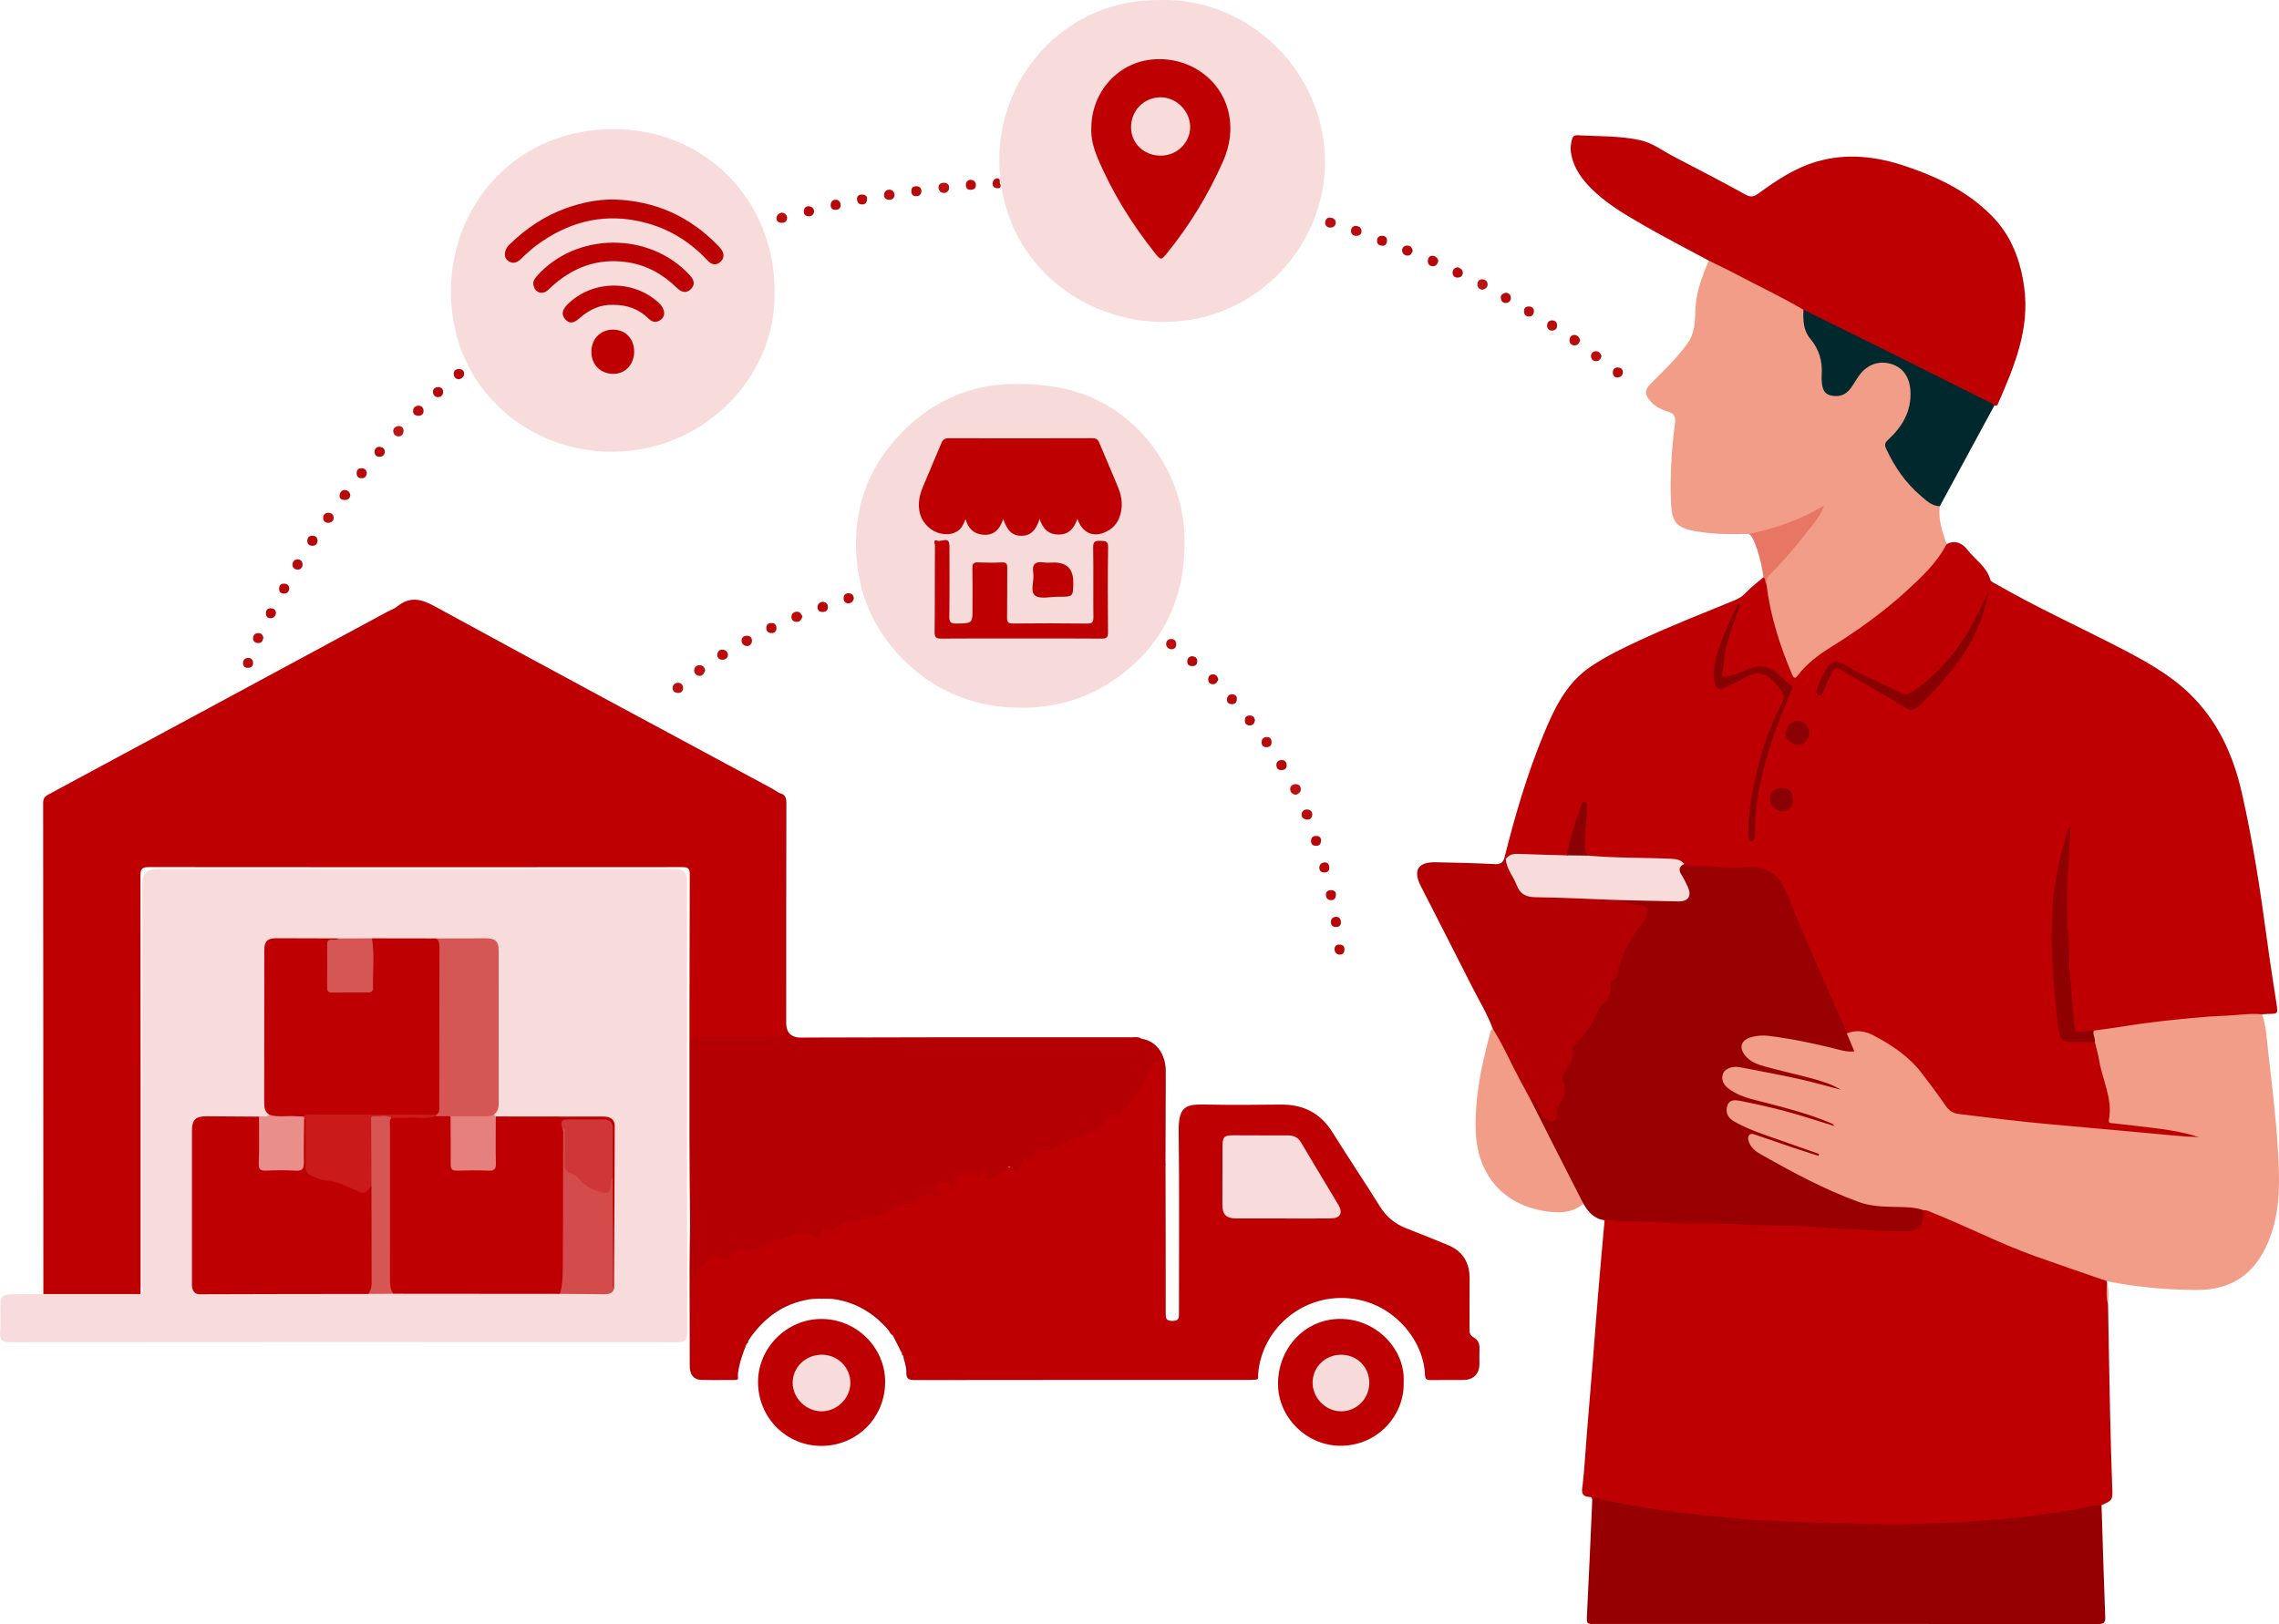 <?xml version="1.0" encoding="UTF-8"?>
<svg id="Layer_2" data-name="Layer 2" xmlns="http://www.w3.org/2000/svg" viewBox="0 0 1380.4 983.97">
  <defs>
    <style>
      .cls-1 {
        fill: #bc1213;
      }

      .cls-2 {
        fill: #b50807;
      }

      .cls-3 {
        fill: #bb1112;
      }

      .cls-4 {
        fill: #b8090b;
      }

      .cls-5 {
        fill: #ba0d0d;
      }

      .cls-6 {
        fill: #b80b0c;
      }

      .cls-7 {
        fill: #b70909;
      }

      .cls-8 {
        fill: #ba1111;
      }

      .cls-9 {
        fill: #f8dcdb;
      }

      .cls-10 {
        fill: #ba0708;
      }

      .cls-11 {
        fill: #b80809;
      }

      .cls-12 {
        fill: #b80506;
      }

      .cls-13 {
        fill: #b60606;
      }

      .cls-14 {
        fill: #bd0103;
      }

      .cls-15 {
        fill: #b70707;
      }

      .cls-16 {
        fill: #b60a0a;
      }

      .cls-17 {
        fill: #bf0003;
      }

      .cls-18 {
        fill: #b60706;
      }

      .cls-19 {
        fill: #d34c4b;
      }

      .cls-20 {
        fill: #b90c0c;
      }

      .cls-21 {
        fill: #b80808;
      }

      .cls-22 {
        fill: #980002;
      }

      .cls-23 {
        fill: #b60a0b;
      }

      .cls-24 {
        fill: #bc1616;
      }

      .cls-25 {
        fill: #ba0a0a;
      }

      .cls-26 {
        fill: #b60506;
      }

      .cls-27 {
        fill: #f29d87;
      }

      .cls-28 {
        fill: #b80605;
      }

      .cls-29 {
        fill: #b60909;
      }

      .cls-30 {
        fill: #bb0f10;
      }

      .cls-31 {
        fill: #b80a0a;
      }

      .cls-32 {
        fill: #b50003;
      }

      .cls-33 {
        fill: #b70708;
      }

      .cls-34 {
        fill: #e87665;
      }

      .cls-35 {
        fill: #b81615;
      }

      .cls-36 {
        fill: #b70d0d;
      }

      .cls-37 {
        fill: #ca1b1a;
      }

      .cls-38 {
        fill: #b70706;
      }

      .cls-39 {
        fill: #bc0103;
      }

      .cls-40 {
        fill: #f7dbdb;
      }

      .cls-41 {
        fill: #ce3638;
      }

      .cls-42 {
        fill: #b70a09;
      }

      .cls-43 {
        fill: #b80707;
      }

      .cls-44 {
        fill: #b70808;
      }

      .cls-45 {
        fill: #be0003;
      }

      .cls-46 {
        fill: #01292d;
      }

      .cls-47 {
        fill: #d55553;
      }

      .cls-48 {
        fill: #b90b0b;
      }

      .cls-49 {
        fill: #ba100f;
      }

      .cls-50 {
        fill: #b90708;
      }

      .cls-51 {
        fill: #b80b0a;
      }

      .cls-52 {
        fill: #b50909;
      }

      .cls-53 {
        fill: #b70606;
      }

      .cls-54 {
        fill: #890002;
      }

      .cls-55 {
        fill: #b60808;
      }

      .cls-56 {
        fill: #8b0002;
      }

      .cls-57 {
        fill: #960002;
      }

      .cls-58 {
        fill: #8a0003;
      }

      .cls-59 {
        fill: #bb0a0a;
      }

      .cls-60 {
        fill: #ba0b0b;
      }

      .cls-61 {
        fill: #f8dbdb;
      }

      .cls-62 {
        fill: #d45755;
      }

      .cls-63 {
        fill: #f29d88;
      }

      .cls-64 {
        fill: #bc0003;
      }

      .cls-65 {
        fill: #b80d0d;
      }

      .cls-66 {
        fill: #b90c0d;
      }

      .cls-67 {
        fill: #b70b0c;
      }

      .cls-68 {
        fill: #e5807e;
      }

      .cls-69 {
        fill: #870002;
      }

      .cls-70 {
        fill: #b91010;
      }

      .cls-71 {
        fill: #bb0b0b;
      }

      .cls-72 {
        fill: #b80807;
      }

      .cls-73 {
        fill: #b70908;
      }

      .cls-74 {
        fill: #b60a09;
      }

      .cls-75 {
        fill: #d55653;
      }

      .cls-76 {
        fill: #b60504;
      }

      .cls-77 {
        fill: #e98e8a;
      }

      .cls-78 {
        fill: #b50707;
      }

      .cls-79 {
        fill: #8e0002;
      }
    </style>
  </defs>
  <g id="Layer_1-2" data-name="Layer 1">
    <g>
      <path class="cls-17" d="M911.3,519.46c6.37-25.37,13.7-50.45,23.73-74.66,6.5-15.69,13.7-30.94,28.45-40.9,9.63-6.5,20.09-11.48,30.59-16.35,18.55-8.6,37.59-16.05,56.5-23.81,2.83-1.16,5.06-2.59,7.17-4.88,3.11-3.38,6.93-6.11,10.45-9.12,2.48.2,1.92,2.49,2.7,3.87,2.87,17.25,7.11,34.12,14.05,50.24,2.17,5.04,2.3,5.06,5.95.93,5-5.67,11.22-9.81,17.56-13.81,19.58-12.35,38.13-26.04,54.51-42.5,4.7-4.72,8.86-9.89,12.78-15.26.97-1.33,1.62-2.94,3.35-3.55,5.3-2.71,9.64-.42,12.66,3.52,4.58,5.98,11.63,10.09,13.76,18.03.33,1.22,2.46,2.06,3.88,2.88,24.32,14.01,49.89,25.62,74.79,38.51,14.74,7.64,29.32,15.6,41.47,27.13,17.53,16.64,27.04,37.68,32.28,60.81,6.66,29.37,11.23,59.1,15.21,88.94,1.73,12.96,3.8,25.87,5.76,38.8.9,5.92.9,5.97-5.2,6.05-1.16.02-2.32.14-3.48.21-5.33,2.35-11.12,1.96-16.64,2.14-25.53.86-50.78,4.04-75.96,7.94-3.12.48-6.21,1.3-9.41,1.14-1.5.08-2.98.32-4.46.5-6.57.79-8.53-.57-8.98-7.29-1.05-15.42-2.65-30.79-3.45-46.24-.68-13.14-.83-26.27-.67-39.39.11-8.9.64-17.83,1.61-23.91-7.94,23.17-8.47,49.93-7.53,76.76.45,12.79,2.52,25.48,4.04,38.19.48,3.98,2.98,5.15,6.56,5.36,4.46.26,9-.69,13.39.84,2.04,1.3,2.39,3.48,2.9,5.57,2.09,8.73,3.93,17.52,6.47,26.14,1.09,3.7,1.85,7.5,1.32,11.32-.61,4.43,1.38,5.81,5.47,6.19,13.41,1.23,26.84,2.48,40.01,5.47,2.84.64,5.9.92,8.47,3.26-1.47,2.14-3.45,2.09-5.35,1.9-15.38-1.53-30.75-3.24-46.16-4.38-16.74-1.23-33.45-2.81-50.16-4.38-14.9-1.4-29.74-3.35-44.59-5.27-4.22-.55-7.31-2.43-9.93-5.86-6.35-8.32-11.74-17.37-19.18-24.85-6.03-6.07-13.13-10.71-20.22-15.36-5.73-3.76-12.21-3.96-18.76-3.73-2.52-.69-2.85-3.09-3.72-4.96-9.55-20.5-17.71-41.6-26.8-62.3-3.34-7.61-6.95-15.1-10.07-22.81-2.7-6.66-8.11-9.39-14.98-9.66-5.16-.21-10.33-.24-15.48-.03-8.01.32-15.91-1.4-23.91-1.17-1.86.05-3.6-.61-5.2-1.58-2.13-1.47-4.49-2.11-7.05-2.1-12.96.04-25.87-1.64-38.84-1.05-3.51.16-6.98-.2-10.31-1.41-3.19-1.16-3.79-3.78-3.92-6.77-.25-5.65.34-11.23.91-16.83.21-2.11.32-4.29-.49-7.56-2.75,8.78-5.96,16.33-7.47,24.44-.42,2.27-.57,4.65-2.65,6.22-4.03,1.53-8.11.67-12.22.41-7.85-.5-15.78-1.78-23.46,1.2-1.04.24-1.69-.19-1.99-1.19Z"/>
      <path class="cls-17" d="M26.26,784.03c-.02-99.17-.03-198.35-.13-297.52,0-2.73.92-3.92,3.25-5.17,68.38-36.8,136.7-73.7,205.03-110.58,2.04-1.1,4.35-1.84,6.11-3.26,7.52-6.07,14.08-4.91,22.53-.29,67.82,37.1,135.98,73.59,204.03,110.27,1.72.93,3.36,2.01,5.04,3.03,2.83,2.46,3.59,5.51,3.58,9.26-.12,44.23-.08,88.45-.08,132.68,0,7.03-.35,7.44-7.65,7.49-13.65.08-27.3,0-40.94.04-7.06.02-7.23.19-7.24,7.3-.02,31.92.02,63.85-.05,95.77,0,2.9.74,6.06-1.77,8.48-.13-17.12-.36-34.25-.37-51.37-.02-53.42,0-106.84.19-160.26.01-3.89-1.07-4.53-4.68-4.53-107.62.1-215.24.11-322.86-.01-4.09,0-5.17.87-5.17,5.08.14,82.88.1,165.76.1,248.63,0,1.66-.04,3.33-.06,4.99-1.82,1.92-4.24,1.71-6.53,1.71-15.27.06-30.55.06-45.82,0-2.29,0-4.71.2-6.53-1.72Z"/>
      <path class="cls-61" d="M26.26,784.03c19.63,0,39.25,0,58.88,0,2.31-.99.99-2.97.99-4.39.07-81.4.06-162.79.06-244.19q0-9.02,8.93-9.02c104.64,0,209.29,0,313.93,0q7.1,0,7.1,6.84c0,91.22-.05,182.44.13,273.65,0,5.15-1.38,6.3-6.38,6.29-134.47-.14-268.94-.14-403.41,0-4.92,0-6.93-.98-6.4-6.26.51-5.11.1-10.31.11-15.47.01-5.99,1.09-7.16,7.28-7.31,6.26-.16,12.52-.1,18.78-.14Z"/>
      <path class="cls-17" d="M1276.23,776.24c-.08.29-.09.58-.02.87.91,4.34-.26,8.78.64,13.12.41,22.28.77,44.57,1.26,66.85.32,14.46.73,28.93,1.26,43.38.31,8.43.47,8.42-6.46,11.5-2.09,1.98-4.84,2.04-7.43,2.51-26.71,4.84-53.63,7.57-80.72,9.31-13.62.87-27.34,1.54-40.83,1.26-19.26-.4-38.55-.25-57.83-1.23-28.78-1.46-57.36-4.29-85.86-8.31-12.03-1.7-23.87-4.44-35.8-6.67-.2-.77-.15-1.79-1.26-1.82-6.3-.19-4.9-4.12-4.46-8.22,1.05-9.72,1.59-19.49,2.38-29.23,1.23-15.19,2.52-30.37,3.74-45.56,1.12-13.87,2.12-27.75,3.28-41.62,1.2-14.36,2.51-28.7,3.78-43.05,1.66-1.89,3.91-1.75,6.02-1.48,12.56,1.61,25.24,1.13,37.83,1.47,17.27.47,34.57.8,51.82,1.49,25.05,1,50.14,1.56,75.15,3.67,2.82.24,5.65.15,8.48.11,9.02-.12,10.88-1.62,12.89-10.34,1.79-3.17,4.29-1.65,6.53-.83,11.26,4.1,22.01,9.4,32.94,14.3,22.19,9.95,45.1,17.96,68.22,25.45,1.72.56,4.17.36,4.48,3.08Z"/>
      <path class="cls-45" d="M446.98,832.06v2.02c-4.86,2.6-10.13,1.53-15.17,1.38-12.9-.38-12.95-.82-13.19-13.83-.25-13.61.56-27.22-.39-40.83-.57-8.23,5.7-17.36,13.33-20.38,1.55-.61,3.27-1.51,4.78-.45,3.24,2.27,5.65.64,8.05-1.34,2.85-2.35,6.03-3.3,9.75-2.89,3.6.39,6.97-.29,9.65-3.06,1.22-1.26,2.87-1.64,4.54-1.86,3.18-.42,6.07-1.61,8.92-3.07,5-2.56,10.22-2.63,15.47-.74,1.05.38,2.6,1.59,3.06.27,1.58-4.47,5.79-2.9,8.56-4.37,6.34-3.38,13.24-4.52,19.98-6.02,7.41-1.64,13.81-5.64,20.96-7.68,5.08-1.45,10.09-2.53,14.18-6.45,1.97-1.89,5.04-.45,7.63.63-1.31-6.44.63-8.76,6.8-8.08,1.87.21,2.93.06,4.14-1.6,2.4-3.3,6.49-3.83,10.03-5.1,1.97-.71,3.36.9,4.37,2.62.34-1.57.71-3.12,2.57-3.31,1.47-.15,1.91,1.14,2.35,2.2.98,2.34,2.53,2.35,4.4,1.19,2.26-1.4,4.75-3.18,7.03-3.59,5.25-.95,9.28-3.78,13.71-6.21,1.74-.95,3.04-1.52,3.54-3.49.61-2.38,1.85-3.79,4.71-2.95,3.88,1.14,6.72-.13,10.27-2.55,4.05-2.77,8.97-5.57,14.11-6.05,5.8-.55,9.16-4.32,12.86-7.76,2.7-2.5,4.93-5.01,9.28-4.77,2.71.15,4.29-2.94,5.43-5.22,1.74-3.47,3.64-6.7,6.62-9.25,1.29-1.11,2.01-2.66,2.43-4.29,1.05-4.15,3.64-7.45,6.04-10.84.85-1.21,1.79-2.61,3.62-1.98,1.76.6,2.69,2.07,2.74,3.83.25,8.91,1.07,17.76.91,26.74-.2,11.06-.95,22.24.91,33.29.06,29.79.15,59.58.12,89.37,0,3.01.03,4.73,4.03,4.72,4.06,0,4-1.86,4-4.81-.06-36.62.3-73.24-.18-109.85-.21-15.84,4.53-16.65,16.68-16.42,14.99.29,29.99.21,44.99.01,13.76-.18,24.23,5.1,31.59,16.95,9.34,15.03,19.26,29.72,28.61,44.74,3.96,6.35,9.18,10.67,16.08,13.32,8.31,3.2,16.55,6.59,24.8,9.94,9.22,3.74,13.54,10.65,13.45,20.53-.09,10.15.04,20.31-.06,30.46-.02,2.32.28,3.95,2.64,5.2,2.45,1.29,3.57,3.73,3.43,6.7-.15,3.16,0,6.32-.04,9.49-.07,5.64-3.53,9.36-9.21,9.49-6.83.16-13.66-.04-20.49.09-2.32.04-3.18-.66-3.27-3.06-.77-20.34-17.28-40.87-40.07-45.59-31.16-6.46-59.28,16.38-61.05,45.8-.05.88.42,2.04-.88,2.54-2.22-1.43-4.56-.17-6.82-.19-33.98-.25-67.96,0-101.94-.21-16.31-.1-32.64.04-48.97.13-15.47.09-30.95,0-46.42,0-5.46,0-6.32-.78-7.32-5.98-.56-2.91-.98-5.87-2.72-8.41-.59-.16-.77-.54-.58-1.11-.09-4.5-2.89-7.63-5.5-10.85-1.06-.87-2.11-1.75-2.51-3.14-3.55-6.32-9.16-10.57-15.2-14.07-5.12-2.97-11.05-4.16-16.75-5.73-.84-.23-1.63.03-2.25.67-5.69-.06-11.41-.53-17.02.89-7.02-.19-12.75,3.37-18.11,7.05-6.53,4.48-12.71,9.63-15.78,17.4-.06.75-.04,1.55-.98,1.84-3.46,5.48-5.7,11.31-5.26,17.93Z"/>
      <path class="cls-27" d="M1276.23,776.24c-14.54-5.05-29.12-9.98-43.61-15.17-21.26-7.61-41.34-18.03-62.29-26.36-1.66-.66-3.28-1.68-5.21-1.47-14.86-.76-29.99.55-44.23-5.25-18.68-7.61-36.63-16.74-54.08-26.83-3.22-1.86-6.02-4.2-7.82-7.51-1.07-1.97-1.7-4.21-.18-6.12,1.66-2.1,3.82-1.13,5.93-.43,11.49,3.81,22.76,8.24,34.34,11.8-12.31-3.94-24.34-8.71-36.67-12.58-4.67-1.46-8.87-3.76-13.06-6.13-2.77-1.57-4.22-4.17-4.48-7.38-.38-4.66,1.97-7.25,6.69-7.27,3.36-.01,6.56,1.03,9.8,1.77,14.39,3.28,28.62,7.14,42.59,11.96,1.19.41,2.42.73,2.63.92-12.86-4.71-26.91-8.66-41.17-11.96-5.65-1.31-11.41-2.38-16.38-5.69-1.67-1.11-3.33-2.22-4.63-3.77-4.3-5.08-2.69-10.78,3.65-12.97,1.93-.66,3.91-.95,5.91-.55,19.21,3.83,38.59,6.95,58.17,13.81-6.99-2.66-13.25-4.09-19.41-5.84-6.4-1.82-12.99-2.8-19.42-4.46-4.86-1.25-9.62-2.74-13.89-5.45-3.6-2.28-5.99-5.43-5.39-9.92.62-4.67,4.45-5.78,8.25-6.76,6.03-1.57,11.94.06,17.83.87,11.89,1.64,23.52,4.58,35.19,7.32,5.3,1.25,5.5.88,3.78-4.39-.46-1.41-1.21-2.78-.45-4.31,5.47-2.3,11.05-1.47,15.89,1.06,11.25,5.85,21.77,12.88,29.61,23.14,4.94,6.47,9.81,13.01,14.44,19.71,2.05,2.96,4.47,4.52,8.01,4.94,18.8,2.25,37.59,4.68,56.46,6.31,24.34,2.11,48.67,4.43,73.01,6.64,5.28.48,10.58.88,15.9,1.07-11.92-3.95-24.33-5.19-36.69-6.67-5.11-.61-10.23-1.17-15.35-1.76-1.27-.15-2.94.06-2.53-2.06,2.47-12.72-3.94-24-5.89-36-.61-3.75-1.72-7.42-2.61-11.13-1.58-2.18-2.83-4.39-.71-6.94,13.01-1.61,25.88-4.06,38.93-5.5,13.88-1.53,27.75-3.08,41.69-3.57,7.14-.25,14.24-1.63,21.42-.78,2.61,7.79,2.88,15.96,3.79,24,2.1,18.45,4.42,36.91,5.57,55.44,1.24,20.19,2.32,40.52-6.29,59.84-8.26,18.54-22.04,27.75-42.59,27.68-18.36-.06-36.49-1.64-54.46-5.26Z"/>
      <path class="cls-32" d="M705.95,706.21c-1.69-1.67-1.78-3.78-1.87-5.99-.3-8.11.54-16.23-.77-24.37-.61-3.77.58-7.89,1.05-11.8.33-2.74.25-5.26-.47-7.74-.87-3.02-2.01-5.85-.89-9.12.57-1.67-.23-3.53-2-4.09-1.82-.58-1.8,1.51-2.52,2.47-2.67,3.6-5.18,7.24-6.03,11.83-.37,2-2.11,3.34-3.73,4.55-1.78,1.33-3.21,2.98-3.66,5.16-.84,4.08-4.82,5.79-6.64,9.12-.28.52-1.04,1.11-1.59.3-2.71-3.94-5.41.18-5.97,1.03-5,7.49-12.43,10.28-20.72,11.7-1.41.24-2.63.56-2.75,2.28-.02.33,0,.66,0,1-4.29-1.61-6.09,3.17-9.24,3.64-2.73.41-5.94,3.49-8.91-.4-.66-.87-2.07,1.12-2.1,2.53-.05,3.22-.32,5.85-4.82,4.24-2.24-.8-2.2,2.06-3.4,2.81-1.88,1.18-2.49,7.52-6.46,1.96-.67-.94-1.69-.5-2.07.22-2,3.82-6.41,3.81-9.51,5.88-4.57,3.04-4.38-2.14-5.35-4.77-3.15,1.16-1.77,4.48-3.37,6.59-1.52-6.31-1.44-6.1-7.97-3.67-3.33,1.24-7.03,1.55-5.85,6.59-2.62-.16-4.06-2.33-6.48-1.99-1.79.25-3.26.7-4.2,2.23-1.01,1.66-.18,2.83,1.22,3.75,1.21.79,1.47,1.84.6,2.95-1.2,1.53-2.23.54-3.35-.31-3.09-2.33-5.69-2.5-8.5.95-2,2.45-4.64,4.19-8.63,3.71-3.21-.39-6.96,1.67-9.35,3.26-5.97,3.99-12.86,4.12-19.14,6.47-4.71,1.76-10.24,1.1-14.31,4.91-.92.86-2.26,1.27-3.74.79-2.69-.87-4.87-1.12-4.99,2.97-.07,2.23-2.01,3.17-3.98,1.6-5.19-4.14-10.6-2.85-15.74-.42-3.19,1.51-7.02,1.73-9.64,3.4-6.19,3.94-12.69,4.95-19.68,5.21-1.25.05-2.39,1.69-3.69,2.39-2.72,1.46-4.75,5.78-8.8,1.06-1.64-1.91-5.32.59-6.9,2.19-2.08,2.1-4.52,3.94-6.3,6.21-2.17,2.78-3.8,5.92-3.72,9.97.27,15.64.1,31.29.12,46.94,0,5.74,3.15,8.04,9.07,8.33,6.3.3,12.53.49,18.75-.63.41,1.58-.36,2.01-1.81,2.01-6.81-.03-13.62.15-20.42-.07-4.62-.15-6.93-3.15-6.95-8.45-.07-19.57-.13-39.15-.12-58.72,0-9.11.2-18.22.31-27.33.06-24.61.12-49.23.16-73.84.02-11.64.12-23.29-.07-34.93-.06-3.55,1.18-4.53,4.6-4.5,15.82.15,31.64-.05,47.45.15,3.9.05,5.11-1.02,5.1-5.03-.14-44.74-.18-89.48.1-134.22.02-3.72-2.97-5.5-3.2-8.65,3.35.7,4.21,2.74,4.2,6.09-.12,44.44-.09,88.88-.1,133.32q0,8.16,8.01,8.75c1.82.34,3.65.17,5.48.17,65.22,0,130.44,0,195.65.03,1.97,0,3.99-.43,5.91.4,10.95,1.77,14.89,11.65,14.85,19.84-.08,19.04-.12,38.07-.18,57.11Z"/>
      <path class="cls-22" d="M1118.62,626.11c1.46,3.5,2.93,7,4.57,10.91-5.16.53-9.53-1.16-13.93-2.21-12.61-3.01-25.26-5.69-38.14-7.22-3.52-.42-7-.13-10.39.78-6.16,1.66-7.66,6.35-3.59,11.3,3.1,3.78,7.61,5.35,12.08,6.57,9.28,2.53,18.69,4.6,27.97,7.11,6.14,1.66,12.26,3.48,17.81,6.9-8.3-2.16-16.55-4.58-24.92-6.42-11.99-2.64-24.06-4.93-36.12-7.22-5-.95-9.69,1.03-10.53,4.51-1.13,4.66,1.81,7.41,5.33,9.7,6.56,4.26,14.16,5.55,21.53,7.48,12.84,3.37,25.67,6.74,37.96,11.89.93.39,1.9.61,2.89,2.08-5.14-1.61-9.79-3.04-14.43-4.52-13.93-4.43-28.09-7.95-42.45-10.72-3.31-.64-6.72-.99-7.99,2.74-1.28,3.77.07,7.35,3.67,9.44,5.9,3.42,12.21,5.99,18.64,8.26,11.08,3.9,22.16,7.79,33.24,11.68l-.38,1.18c-4.84-1.57-9.69-3.09-14.51-4.71-7.7-2.59-15.38-5.25-23.07-7.87-1.57-.54-3.45-1.42-4.56.23-.93,1.36-.36,3.16.37,4.76,1.32,2.88,3.62,4.8,6.23,6.28,19.33,11.01,38.91,21.56,59.87,29.23,6.94,2.54,14.3,2.84,21.64,2.99,5.97.12,11.96.02,17.73,1.99-.16,10.39-2.81,13.24-13.38,12.88-18.37-.61-36.72-1.43-55.06-2.84-8.92-.69-17.91-.55-26.84-.78-14.43-.37-28.85-1.7-43.31-1.33-14.45.37-28.85-1.51-43.31-1.1-3.73.11-7.5-1.28-11.35-.74-6.27-.81-9.92-4.95-12.82-10.05-1.85-.78-2.57-2.5-3.4-4.12-9.16-17.84-18.2-35.73-27.71-53.39-.93-1.73-2.03-3.48-1.45-5.62,3-2.32,4.04.55,5.14,2.21,1.45,2.2,2.35,4.77,4.1,6.82,1.09,1.28,2.23,2.68,4.15,2.18,1.84-.48,1.79-2.23,1.9-3.69.17-2.22.92-4.21,2.11-6.05,2.49-3.85,3.19-7.92,1.88-12.37-1.35-4.6,2.63-7.65,3.67-11.59.67-2.51,2.39-4.69,1.9-7.56-.24-1.39.74-2.46,1.66-3.48,4.58-5.07,8.61-10.54,11.84-16.57,2.03-3.79,3.62-7.87,7.16-10.67.92-.73,1.54-1.9,1.61-3.04.46-7.87,5.06-14.38,7.43-21.61,2.43-7.43,5.22-15.44,11.92-20.8,1.6-1.28,2.48-3.1,3.01-5.07.76-2.79-.15-4.74-3.14-4.96-5.14-.39-9.98-2.65-15.26-2.25-1.55.12-4.07.26-4.19-1.61-.14-2.07,2.37-1.65,3.9-1.92.49-.09.99-.08,1.5-.1,11.98.29,23.96-.69,35.93.73,5.81.69,8-2.65,5.72-8.05-.97-2.3-2.58-4.28-3.51-6.61-1.36-3.4-.8-5.87,3.26-6.62,1.17.69,2.4,1.03,3.79,1.02,10.94-.09,21.85,1.9,32.79.92,12.94-1.16,20.7,3.84,25.7,16.32,11.01,27.49,23.32,54.47,35.09,81.66.39.9.71,1.83,1.07,2.75Z"/>
      <path class="cls-61" d="M469.15,176.33c1.4,52.47-44.02,99.19-102.05,97.33-50.36-1.61-96.34-41.64-93.85-101.46,2.1-50.54,40.81-93.56,97.38-93.98,56.78-.42,98.47,43.3,98.53,98.11Z"/>
      <path class="cls-61" d="M703.28.04c52.73-1.47,100.07,43.35,99.25,99.77-.74,51.12-44.57,98.78-104.3,95.04-49.42-3.09-94.92-42.24-92.87-101.8C607.06,43.69,647.11-1.01,703.28.04Z"/>
      <path class="cls-27" d="M1179.08,329.66c-5.95,11.44-15.21,20.08-24.53,28.59-14.03,12.81-29.44,23.83-45.55,33.84-7.55,4.69-14.54,9.94-19.97,17.04-1.68,2.2-2.51,2.03-3.58-.51-7.46-17.62-13.2-35.72-15.52-54.79-1.23-3.55.64-5.87,2.92-8.3,10.56-11.24,20.53-22.98,29.71-36.25-12.2,6.18-24.12,11.31-36.98,13.9-2.15.43-4.24.49-6.39.32-10.82.31-21.63.25-32.32-1.68-10.96-1.98-14.07-5.21-14.64-16.08-.86-16.47.21-32.93,2.29-49.26.56-4.36-.53-5.94-4.25-7.07-4.17-1.27-8.04-3.22-10.91-6.69-3.32-4-3.23-6.64.51-10.31,7.71-7.58,15.44-15.06,21.92-23.85,4.75-6.43,4.89-13.33,5.1-20.61.3-10.64,4.03-20.43,8.17-30.07,1.77-.86,3.22.18,4.66.88,16.67,8.1,32.9,17.05,49.45,25.39,1.64.83,3.23,1.73,3.84,3.65.51,7.78,2.46,14.98,7.55,21.21,3.17,3.87,4.14,8.6,3.87,13.62-.15,2.81-.25,5.67.23,8.47.48,2.82,1.03,5.73,4.28,6.75,3.4,1.07,6.59.59,9.33-1.85,2.4-2.14,3.88-4.96,5.65-7.57,3.91-5.79,8.97-9.81,16.35-9.93,9.9-.16,17.32,6.98,18.12,16.87.97,12.03-3.52,21.85-11.83,30.06-2.87,2.84-3.21,5.08-1.44,8.68,6.82,13.78,16.41,24.91,29.83,32.6-1.08,8.09,1.52,15.51,4.13,22.94Z"/>
      <path class="cls-17" d="M1092.35,187.68c-13.41-7.96-27.55-14.52-41.3-21.82-5.26-2.79-10.67-5.31-16.01-7.95-13.08-7.06-26.32-13.84-39.2-21.27-12.05-6.95-24.19-13.94-33.81-24.3-5.37-5.78-9.45-12.27-10.58-20.34-.36-2.58.12-4.95.66-7.37.4-1.77,1.34-2.83,3.46-2.7,12.76.75,25.63.24,38.19,3.07,7.34,1.66,13.34,6.4,19.91,9.8,14.65,7.57,29.26,15.22,43.71,23.16,3.18,1.75,5.11,1.15,7.71-.74,10.86-7.88,21.97-15.38,35.05-19.24,18.36-5.42,36.39-3.24,54.13,2.72,19.62,6.59,38.02,15.48,52.68,30.61,11.49,11.86,16.88,26.55,19.1,42.62,3.54,25.66-6.09,48.34-15.99,70.97-.5,1.13-1.24.8-2.02.74-2.23-.06-4.15-1.02-6.09-1.98-34.82-17.39-69.63-34.83-104.47-52.2-1.92-.96-4.02-1.69-5.13-3.77Z"/>
      <path class="cls-40" d="M615.89,232.63c25.87-.05,47.17,5.77,65.4,20.33,13.04,10.42,22.65,23.58,29.15,39.11,6.75,16.1,8.18,33.01,6.41,49.82-2.92,27.79-15.83,50.64-38.49,67.54-20.66,15.41-44.23,21.1-69.51,18.95-20.93-1.78-39.79-9.31-55.93-23.37-18.69-16.29-30.32-36.63-33.47-60.9-4.04-31.17,4.23-58.98,26.7-81.99,19.94-20.42,44.16-29.81,69.73-29.49Z"/>
      <path class="cls-57" d="M964.42,908.84c1.3-2.29,3.41-1.06,4.87-.71,14.17,3.33,28.52,5.76,42.92,7.59,13.76,1.75,27.58,3.16,41.41,4.42,26.32,2.4,52.7,2.27,79.06,3.18,15.13.52,30.23,0,45.22-.67,30.69-1.38,61.33-4.21,91.52-10.53,1.12-.23,2.32-.1,3.49-.14.72,22.6,1.35,45.2,2.23,67.8.15,3.73-1.19,4.2-4.47,4.2-101.74-.09-203.47-.07-305.21-.06-2.34,0-4.52.51-4.32-3.36,1.22-23.89,2.22-47.8,3.29-71.7Z"/>
      <path class="cls-32" d="M978.38,545.27c-1.44.15-2.88.29-4.32.44,6.79-.61,13.02,2.5,19.63,2.78,3.55.15,5.02,2.28,3.91,5.81-.4,1.26-.58,2.81-1.42,3.68-4.61,4.72-7.81,10.15-10.84,16.05-2.05,4.01-3.62,8.09-4.94,12.25-.94,2.97.04,6.26-4.11,8.07-1.5.65-.07,4.8-1,7.4-.86,2.41-1.51,4.5-3.83,6.05-3.65,2.44-4.06,7.06-6.28,10.52-3.47,5.42-6.9,10.81-11.58,15.3-.57.54-1.45,1.45-1.31,1.93,1.79,6.31-3.11,10.38-5.06,15.41-.48,1.23-1.19,2.28-.46,3.74,2.32,4.64.86,8.97-1.5,13.05-1.36,2.34-2.59,4.57-2.23,7.42.2,1.52,0,3.17-1.71,3.77-1.8.64-3.62.51-5.07-1.02-2.18-2.31-3.95-4.89-5.13-7.86-.74-1.88-1.18-4.18-4.08-3.75-1.99.25-2.49-1.41-3.12-2.64-6.33-12.53-12.6-25.09-19.23-37.47-.48-.9-.6-1.88-.51-2.89-3.36-9.13-8.49-17.4-12.83-26.04-10.15-20.2-20.56-40.27-30.79-60.43-4.84-9.53-1.71-14.62,8.91-14.42,11.98.23,23.96.49,35.92,1.13,3.52.19,5.13-.99,5.88-4.09.26.32.53.65.79.97,3.02,4.6,5.01,9.74,7.37,14.67,2.3,4.78,5.56,7.04,10.95,6.9,13.99-.37,27.93,1.58,41.94,1.02,2.16-.09,4.83-.62,6.03,2.25Z"/>
      <path class="cls-46" d="M1092.35,187.68c16.52,8.14,33.06,16.24,49.55,24.44,21.11,10.5,42.18,21.07,63.26,31.64,1.02.51,1.92,1.24,2.88,1.86-11.03,20.37-22.06,40.73-33.09,61.1-4.88-.13-8.16-3.44-11.46-6.25-9.23-7.87-16.02-17.63-21.06-28.65-1.02-2.22-.83-3.47,1.13-5.28,8.61-7.94,14.28-17.3,13.6-29.65-.45-8.19-4.29-14.02-11.41-16.3-7.24-2.32-14.55.07-19.37,6.52-1.88,2.52-3.37,5.33-5.22,7.87-2.24,3.08-5.1,5.08-9.21,4.98-5.22-.13-7.68-2.05-8.35-7.17-.24-1.8-.33-3.66-.2-5.47.61-8.32-1.47-15.64-6.95-22.15-4.21-5-4.36-11.28-4.1-17.5Z"/>
      <path class="cls-17" d="M459.14,837.35c-.01-20.8,17.49-38.23,38.4-38.22,21.12,0,38.55,17.17,38.6,38.01.05,21.74-16.99,38.89-38.67,38.9-21.29,0-38.32-17.18-38.33-38.69Z"/>
      <path class="cls-17" d="M850.19,837.38c.79,18.55-14.15,37.93-37.23,38.57-20.88.58-38.72-16.8-38.86-37.13-.16-21.98,16.24-39.42,37.11-39.72,22.66-.32,40.17,18.88,38.98,38.28Z"/>
      <path class="cls-63" d="M904.21,623.3c6.18,9.72,10.68,20.33,16.11,30.45,2.24,4.19,4.5,8.36,6.75,12.55,4.89,9.68,9.77,19.36,14.68,29.03,5.75,11.32,11.54,22.63,17.31,33.95-6.66,5.83-14.8,5.78-22.64,4.62-25.96-3.84-41.53-22.04-42.53-48.4-.76-20.16,3.33-39.55,8.52-58.8.32-1.19.33-2.72,1.79-3.39Z"/>
      <path class="cls-34" d="M1059.18,323.51c12.98-2.74,25.57-6.65,37.44-12.65,2.48-1.25,4.87-2.69,8.24-4.55-2.7,7.39-7.42,12.28-11.51,17.46-6.77,8.58-13.77,17-21.62,24.63-1.67,1.62-1.68,3.48-1.82,5.44-1.19-1.11-.23-3.12-1.73-4.1-1.14-7.53-2.81-14.91-5.83-21.95-.74-1.73-1.55-3.27-3.18-4.28Z"/>
      <path class="cls-32" d="M546.93,821.17c2.5,1.9,2.78,4.79,3.18,7.53.67,4.52,2.92,6.48,7.72,6.45,29.24-.15,58.49-.07,87.73-.07,35.74,0,71.48,0,107.21,0,2.15,0,4.41.37,6.28-1.05,3.75-2.85,1.29,1.29,2.06,1.79-1.49.09-2.97.25-4.46.25-67.38.01-134.75-.01-202.13.09-3.73,0-5.72-.29-5.56-4.86.12-3.35-1.3-6.75-2.04-10.12Z"/>
      <path class="cls-45" d="M691.28,629.26c-67.73.02-135.47.04-203.2.05-1.31,0-2.68.28-3.84-.65,29.79-.07,59.59-.17,89.38-.2,37.12-.03,74.25-.01,111.37.02,2.11,0,4.33-.54,6.29.78Z"/>
      <path class="cls-32" d="M504.12,786.95c-.84-1.88.34-2.01,1.63-1.71,12.59,2.88,24.15,7.61,32.31,18.31.63.83,1.28,1.56.27,2.53-9.05-10.57-20.26-17.31-34.21-19.12Z"/>
      <path class="cls-32" d="M453.22,812.29c-.27-3.55,2.28-5.65,4.21-8.03,7.25-8.95,16.74-14.41,27.69-17.55.93-.27,1.51.42,1.98,1.13-14.82,3.28-25.6,12.14-33.88,24.45Z"/>
      <path class="cls-3" d="M427.17,406.27c-.7,1.62-1.46,3.39-3.65,3.22-1.84-.14-3.08-1.65-3.09-3.28,0-1.95,1.44-3.34,3.54-3.19,1.78.12,2.9,1.32,3.2,3.25Z"/>
      <path class="cls-1" d="M784.95,481.56c-2.16-.3-3.36-1.53-3.47-3.23-.12-1.81,1.13-3.09,3.01-3.21,2.15-.14,3.5,1.11,3.43,3.21-.07,1.81-1.59,2.68-2.97,3.23Z"/>
      <path class="cls-70" d="M805.4,137.91c-1.68-.2-2.88-1.38-2.76-3.2.12-1.76,1.25-3.07,3.33-2.84,1.88.21,3.18,1.29,3.07,3.19-.12,1.86-1.41,2.89-3.64,2.85Z"/>
      <path class="cls-66" d="M452.5,391.52c-1.81-.32-3.28-1.24-3.33-3.36-.05-1.99,1.37-2.94,3.14-2.97,1.79-.04,3.11.87,3.15,2.91.04,1.91-1,2.99-2.96,3.43Z"/>
      <path class="cls-6" d="M957.08,206.16c-.47,1.9-1.67,3.18-3.45,3.13-1.8-.05-3.07-1.35-2.97-3.29.1-1.88,1.28-3.22,3.2-3.05,1.77.16,2.85,1.5,3.22,3.21Z"/>
      <path class="cls-49" d="M199.14,316.75c-2.1.23-3.3-1.08-3.41-2.78-.11-1.68.91-3.2,2.98-3.28,1.94-.08,3.28.92,3.41,2.82.12,1.89-1.03,3.04-2.98,3.24Z"/>
      <path class="cls-8" d="M572.04,116.94c-2.2,0-3.36-1.35-3.56-2.96-.22-1.71.83-3.12,2.83-3.25,2.11-.13,3.62.85,3.58,3-.03,1.71-1.15,2.99-2.85,3.2Z"/>
      <path class="cls-5" d="M473.4,128.82c2.32.24,3.43,1.62,3.36,3.33-.06,1.75-1.25,2.97-3.35,2.85-2-.12-3.28-1.13-3.1-3.05.17-1.76,1.6-2.77,3.08-3.13Z"/>
      <path class="cls-42" d="M525.21,120.37c-.02,2.27-1.01,3.44-2.94,3.5-1.94.06-3.03-1.12-3.17-3-.15-2.02.93-2.95,2.95-2.99,1.98-.04,3.09.77,3.16,2.48Z"/>
      <path class="cls-74" d="M212.2,300.08c-.31,2.16-1.66,2.87-3.52,2.84-1.94-.04-3.27-.91-2.95-3.03.27-1.8,1.43-3.19,3.35-3,1.75.17,2.91,1.41,3.11,3.19Z"/>
      <path class="cls-30" d="M712.48,390.65c-.13,1.5-1.08,2.85-3.01,2.72-1.78-.12-3.18-1.43-3.15-3.2.03-1.71,1.16-3.09,3.19-3.01,1.95.08,2.97,1.15,2.97,3.49Z"/>
      <path class="cls-48" d="M159.56,386.29c-.37,2.19-1.19,3.42-3.25,3.32-1.95-.09-3.11-1.19-3.05-3.06.06-1.86,1.31-2.89,3.22-2.95,2.11-.07,2.69,1.37,3.08,2.69Z"/>
      <path class="cls-35" d="M897.88,175.62c-1.84-.34-3.06-1.32-3.03-3.26.02-1.91,1.17-3.23,3.05-3.14,1.72.08,3.2,1.16,3.17,3.13-.03,1.92-1.51,2.77-3.19,3.27Z"/>
      <path class="cls-16" d="M760.13,436.55c-.38,1.81-1.31,3.08-3.33,2.98-2.06-.1-2.89-1.4-2.77-3.35.1-1.8,1.09-2.68,2.9-2.67,2.04,0,3.01,1.08,3.21,3.05Z"/>
      <path class="cls-50" d="M470.3,380.9c-.18,1.85-1.38,2.8-3.28,2.67-1.96-.12-2.93-1.35-2.85-3.29.08-2.07,1.44-2.84,3.31-2.79,2.06.05,2.85,1.33,2.83,3.41Z"/>
      <path class="cls-11" d="M770.18,449.78c.03,1.76-.98,2.86-2.93,2.92-1.95.07-3.11-.98-3.11-2.96,0-1.91,1.12-3.08,3.02-3.18,1.96-.1,3.03.95,3.03,3.21Z"/>
      <path class="cls-13" d="M776.24,466.56c-1.77.1-3-.75-3.11-2.77-.1-1.96.94-3.09,2.91-3.26,2.03-.18,3.16.94,3.28,2.83.12,1.87-.75,3.18-3.08,3.2Z"/>
      <path class="cls-59" d="M486.08,373.48c-.71,1.93-1.52,3.33-3.48,3.31-1.9-.02-3.25-1.14-3.24-2.94.02-1.96,1.33-3.27,3.48-3.23,2.04.04,2.45,1.76,3.23,2.86Z"/>
      <path class="cls-55" d="M871.16,158.01c-.39,2.32-1.73,3.37-3.5,3.28-1.84-.1-2.95-1.4-2.81-3.38.14-1.95,1.27-3.2,3.21-2.9,1.7.26,2.85,1.5,3.1,3.01Z"/>
      <path class="cls-67" d="M929.12,188.47c-.1,1.96-1.03,3.27-3,3.3-1.98.04-2.99-1.21-3.03-3.17-.04-1.8.93-2.83,2.68-2.91,1.9-.09,3.18.74,3.36,2.78Z"/>
      <path class="cls-4" d="M792,496.58c-2.55-.04-3.71-1.49-3.64-3.06.08-1.83,1.43-3.27,3.64-3.05,1.95.19,3.01,1.61,2.84,3.3-.17,1.64-1.32,2.99-2.84,2.82Z"/>
      <path class="cls-15" d="M800.15,509.16c-.06,2.39-1.08,3.34-3.09,3.31-2.05-.03-2.98-1.11-2.94-3.07.04-1.99,1.15-2.95,3.11-2.94,2.05,0,2.92,1.13,2.92,2.7Z"/>
      <path class="cls-73" d="M837.57,148.9c-2.36-.04-3.44-.96-3.47-2.96-.03-1.97.91-3.05,2.92-3.06,1.9,0,3.12.81,3.08,2.88-.04,1.89-.91,3.06-2.53,3.14Z"/>
      <path class="cls-43" d="M175.2,356.73c-.27,1.89-1.33,2.91-3.27,2.9-2.07,0-2.94-1.19-2.87-3.12.07-1.97,1.11-2.96,3.14-2.88,2.03.07,2.92,1.16,3.01,3.11Z"/>
      <path class="cls-71" d="M436.94,393.6c2.7-.11,3.76,1.3,3.95,2.9.21,1.78-1.02,3.05-2.91,3.22-2.16.2-3.59-1.12-3.54-3.04.04-1.53,1.22-2.98,2.51-3.08Z"/>
      <path class="cls-36" d="M538.49,121.05c-2.05-.05-3.16-1.38-3.03-3.13.13-1.67,1.3-3.04,3.31-3,2.09.04,3.02,1.69,3.03,3.26,0,1.73-1.32,2.94-3.31,2.87Z"/>
      <path class="cls-44" d="M558.15,115.49c-.06,1.99-.98,3.22-2.9,3.38-1.93.17-3.11-.79-3.24-2.79-.13-1.95.68-3.14,2.74-3.24,1.94-.1,3.07.82,3.4,2.65Z"/>
      <path class="cls-21" d="M809.17,541.55c.07,2.62-.9,3.78-2.85,3.83-1.92.04-3.04-1.09-3.19-2.98-.17-2.03.94-2.98,2.91-3.05,1.99-.07,3.05.86,3.13,2.21Z"/>
      <path class="cls-38" d="M278.12,229.8c-2.09-.15-3.23-1.27-3.31-3.13-.08-1.95,1.11-3.05,3.07-3.06,1.88,0,3.28.84,3.22,2.89-.06,1.88-1.41,2.82-2.98,3.31Z"/>
      <path class="cls-24" d="M244.44,260.65c.05,2.34-1.05,3.69-2.84,3.75-1.7.06-3.21-1-3.39-2.95-.19-2.06,1.37-3.05,3.01-3.28,1.85-.25,3.04.9,3.22,2.47Z"/>
      <path class="cls-76" d="M192.35,327.69c-.19,1.94-1.15,3.04-3.19,2.97-1.97-.07-3.08-.99-2.99-3.08.08-2,1.07-2.99,3.12-2.98,2.1,0,2.94,1.16,3.07,3.09Z"/>
      <path class="cls-48" d="M587.48,114.99c-1.6-.11-2.56-1.16-2.44-3.14.12-1.97,1.31-3.02,3.18-2.87,1.83.15,2.94,1.39,2.88,3.29-.07,1.99-1.31,2.82-3.62,2.72Z"/>
      <path class="cls-70" d="M411.11,419.82c-2.41.13-3.63-1.07-3.71-2.86-.08-1.82,1.26-3.15,3.08-3.29,1.94-.15,3.23,1.28,3.29,3,.06,1.68-.91,3.17-2.66,3.15Z"/>
      <path class="cls-31" d="M149.86,404.65c-1.4-.04-2.66-.85-2.65-2.87.01-1.9,1.11-3.09,2.99-3.15,1.9-.06,3.01,1.05,3.08,2.99.07,1.97-.89,3.03-3.42,3.02Z"/>
      <path class="cls-52" d="M722.13,397.56c1.84.21,3.06.99,3.05,3.04-.01,1.97-.94,2.99-2.97,2.99-1.94,0-3.12-.81-3.08-2.86.03-1.93,1.14-2.92,3-3.18Z"/>
      <path class="cls-20" d="M820.98,136.84c2.57.07,3.63,1.49,3.71,3.15.09,1.83-1.21,2.93-3.21,2.92-2.05,0-3.18-1.27-3.2-3.04-.01-1.81,1.29-2.91,2.7-3.03Z"/>
      <path class="cls-10" d="M222.2,286.52c-.18,1.78-.87,3.11-2.92,3.22-1.96.11-3.14-.8-3.23-2.8-.08-1.87.65-3.18,2.76-3.23,1.92-.05,3.07.84,3.38,2.81Z"/>
      <path class="cls-23" d="M882.92,161.89c1.47.61,3.05,1.32,3.1,3.23.05,1.93-1.21,3.02-3.08,3.07-1.93.05-3.08-1.07-3.11-3.02-.04-1.94,1.18-2.91,3.09-3.29Z"/>
      <path class="cls-65" d="M183.3,342.12c-.12,2.03-1.46,3.1-3.18,3-1.65-.09-3.06-1.13-2.95-3.19.1-1.99,1.42-3.05,3.16-3.03,1.81.02,2.86,1.35,2.98,3.22Z"/>
      <path class="cls-25" d="M253.51,251.96c-1.83-.14-3.33-.75-3.31-2.89.02-1.93,1.22-3.13,3.07-3.26,1.95-.14,3.19,1.14,3.3,2.99.11,1.91-1.08,3.03-3.06,3.15Z"/>
      <path class="cls-2" d="M812.19,558.57c.16,2.13-1.09,3.05-2.96,3.09-1.87.03-3.12-.96-3.12-2.99,0-1.99,1.22-3.08,3.04-3.17,1.95-.1,2.96,1.13,3.04,3.08Z"/>
      <path class="cls-60" d="M970.08,215.67c-.4,1.75-1.2,3.03-3.24,3.15-1.88.11-2.92-1.08-3.13-2.58-.25-1.8.71-3.22,2.73-3.42,2.04-.2,2.9,1.24,3.63,2.86Z"/>
      <path class="cls-72" d="M802.02,528.61c-1.66-.05-2.9-.89-2.89-2.9,0-1.94,1.26-3.05,3.03-3.19,1.94-.15,2.92,1.03,3.01,3.01.09,2.06-.91,3-3.14,3.09Z"/>
      <path class="cls-29" d="M855.77,151.89c-.6,1.53-1.27,3.03-3.31,2.97-1.95-.06-3.14-1.43-3.2-3.08-.06-1.73,1.15-2.98,3.17-3,2.07-.02,2.74,1.43,3.34,3.1Z"/>
      <path class="cls-6" d="M943.13,197.07c.18,2.1-1.27,3.14-2.89,3.24-1.68.1-3.1-.93-3.16-2.97-.06-2,1.23-3.18,2.92-3.24,1.65-.06,3.15.87,3.13,2.97Z"/>
      <path class="cls-53" d="M498.29,364.61c2.01.24,3.22,1.32,3.18,3.22-.04,1.9-1.21,2.97-3.22,2.94-2.01-.02-3.15-1.04-3.06-3.02.09-1.9,1.33-2.89,3.1-3.14Z"/>
      <path class="cls-15" d="M229.82,270.71c1.94.13,3.31,1.19,3.25,3.06-.06,1.78-1.25,2.98-3.29,2.98-1.9,0-2.79-1.21-2.89-2.79-.11-1.85.86-3.15,2.93-3.25Z"/>
      <path class="cls-7" d="M265.28,234.51c1.9.04,3.09.89,3.11,2.91.03,1.98-1.24,3.1-2.97,3.18-1.81.09-3.08-1.2-3.17-3-.09-1.86,1.11-2.93,3.02-3.09Z"/>
      <path class="cls-33" d="M979.77,222.65c2.09,0,3.3,1.13,3.22,3.01-.08,1.82-1.45,3-3.3,3.05-1.76.05-2.7-1.12-2.77-2.84-.07-1.96.86-3.13,2.85-3.22Z"/>
      <path class="cls-44" d="M493.13,128.32c-.44,1.9-1.58,2.85-3.49,2.71-2.01-.14-2.93-1.37-2.76-3.26.17-1.9,1.45-3.05,3.31-2.76,1.68.26,2.9,1.42,2.95,3.31Z"/>
      <path class="cls-43" d="M517.14,362.61c-.36,1.79-1.5,2.94-3.31,2.93-1.93,0-2.9-1.29-2.86-3.2.04-2.01,1.19-2.95,3.15-2.88,1.96.07,2.9,1.2,3.03,3.15Z"/>
      <path class="cls-12" d="M167.2,371.5c-.37,1.71-1.34,3.03-3.25,3.06-2.01.03-2.95-1.25-2.89-3.21.06-1.77.96-2.75,2.79-2.78,1.95-.03,3.13.83,3.35,2.94Z"/>
      <path class="cls-78" d="M749.15,423.58c-.09,2.55-1.44,3.13-3.33,3.04-1.83-.09-2.72-1.22-2.64-2.88.09-1.87,1.35-3.12,3.19-3.08,1.86.05,2.97,1.24,2.79,2.91Z"/>
      <path class="cls-18" d="M509.15,124.1c.09,2.09-1.14,2.98-2.99,3.02-1.89.04-3.09-.86-3.02-2.93.07-1.91,1.15-3.16,2.97-3.18,1.81-.02,2.94,1.17,3.04,3.09Z"/>
      <path class="cls-28" d="M811.28,572.3c2.55.05,3.2,1.5,3.05,3.33-.13,1.61-.98,2.78-2.87,2.75-2.13-.04-3.03-1.63-3.11-3.22-.09-1.84,1.23-2.96,2.92-2.86Z"/>
      <path class="cls-29" d="M912.17,177.29c1.43.28,2.67.9,2.93,2.68.3,2.1-1.05,3.35-2.69,3.59-1.75.26-3.14-.92-3.36-2.89-.24-2.17,1.29-2.84,3.12-3.38Z"/>
      <path class="cls-26" d="M737.99,411.56c-.66,1.53-1.34,3.02-3.35,3-2.1-.03-2.92-1.46-2.81-3.21.09-1.51.96-2.73,2.81-2.77,2.06-.04,2.74,1.38,3.36,2.99Z"/>
      <path class="cls-32" d="M446.98,832.06c-1.85-7.03.88-12.72,5.26-17.93-2.33,5.81-4.42,11.69-5.26,17.93Z"/>
      <path class="cls-51" d="M606.02,111.76c.27,2.08-.64,2.42-2.02,2.29-1.74-.16-2.84-1.1-2.76-2.82.09-1.8,1.23-3.4,3.07-3.15,2.23.31.63,2.94,1.71,3.67Z"/>
      <path class="cls-32" d="M540.84,809.21c3.57,2.74,6.83,5.63,5.5,10.85-1.83-3.62-3.67-7.23-5.5-10.85Z"/>
      <path class="cls-27" d="M1276.84,790.24c-1.22-4.33-.88-8.73-.64-13.12,1.28,4.32,1.02,8.72.64,13.12Z"/>
      <path class="cls-9" d="M978.38,545.27c-16.09-.6-32.18-1.48-48.28-1.66-5.84-.06-9.43-1.92-11.45-7.33-2-5.36-6.25-9.79-6.56-15.86,1.81-2.47,4.23-3.22,7.26-3.09,9.89.41,19.78.62,29.68.91,4.35-2.31,8.66-1.5,12.97.16,16.72,1.54,33.52,1.12,50.27,1.92,3.16.15,5.88.55,7.92,3.13-3.11,1.47-3.67,3.49-1.76,6.46,1.51,2.36,2.73,4.92,3.9,7.48,2.48,5.41.34,8.86-5.58,8.76-12.79-.21-25.57-.58-38.36-.88Z"/>
      <path class="cls-79" d="M1268.17,624.4c-.75,2.42,1.04,4.57.71,6.94-4.99-.02-9.99-.03-14.98-.05-4.07-.02-6.3-1.85-6.85-6.09-3.09-24.19-5.12-48.45-3.93-72.83.83-17.07,4.39-33.71,9.56-49.99.12-.39.6-.67,1.45-1.58-.47,8.41-.75,16.13-1.35,23.83-1.14,14.57-1.15,29.13.02,43.7.64,7.92.23,15.88,1.16,23.82,1.08,9.19,1.33,18.47,2.25,27.67.58,5.75,1.39,6.07,7.02,4.96,1.61-.32,3.29-.27,4.94-.39Z"/>
      <path class="cls-54" d="M1204.56,358.6c-2.19,11.01-5.75,21.45-11.25,31.14-8.01,14.13-18.7,26.11-30.27,37.38-2.89,2.82-5.23,4.02-9.42,1.42-12.68-7.87-25.79-15.05-38.6-22.7-2.32-1.39-3.34-1.11-4.78.95-2.6,3.74-3.84,8.08-5.84,12.08-.58,1.16-1.08,2.84-2.74,2.3-1.81-.59-1.69-2.17-1.03-3.74,1.35-3.2,2.42-6.55,4-9.63,4.04-7.92,6.79-8.76,14.33-4.18,10.4,6.32,21.79,10.62,32.55,16.19,3.06,1.58,5.37.35,7.78-1.33,15.59-10.83,27.15-25.17,36.13-41.68,3.24-5.95,6.09-12.12,9.12-18.18Z"/>
      <path class="cls-69" d="M1054.2,366.65c-3.69,8.48-6.43,17.25-8.81,26.16-1.3,4.86-.96,9.87-2.19,14.7-.49,1.93.09,2.97,2.72,2.39,4.75-1.05,9.25-2.77,13.62-4.69,6.03-2.64,11.05-1.6,16.29,2.13,3.38,2.41,5.5,6.1,9.35,8.03,1.57.79-.2,2.91-.72,4.28-3.87,10.05-8.36,19.86-11.58,30.16-5.59,17.9-10.14,35.98-9.81,54.94.01.83.07,1.7-.14,2.48-.35,1.29-.98,2.78-2.56,2.49-1.36-.25-1.24-1.76-1.28-2.93-.25-6.98.19-13.9,1.33-20.8,3.35-20.36,8.63-40.27,18.23-58.5,3.49-6.62.66-8.69-2.71-12.82-5.6-6.86-11.39-8.77-19.2-3.92-3.79,2.36-8.04,3.99-12.05,6-3.09,1.54-4.91.86-5.91-2.63-1.58-5.52-.68-10.93.78-16.16,2.95-10.56,7.64-20.48,12.26-30.4.29-.62.58-1.23.87-1.85.51.32,1.02.65,1.53.97Z"/>
      <path class="cls-56" d="M962,518.4c-4.32-.05-8.64-.1-12.97-.16,1.56-10.02,5.12-19.47,8.3-29.03.41-1.25.3-3.57,2.24-3.39,2.49.23,1.4,2.58,1.5,4.03.5,7.79-1.56,15.48-1.06,23.29.13,2.05.12,3.95,2,5.25Z"/>
      <path class="cls-56" d="M1096.03,443.81c.14,3.82-3.36,7.67-6.98,7.66-3.33-.01-7.43-3.52-7.65-6.54-.27-3.73,4.01-8.36,7.7-8.33,3.4.03,6.79,3.56,6.93,7.22Z"/>
      <path class="cls-58" d="M1079.76,491.46c-3.81.13-7.41-3.17-7.66-7.03-.25-3.97,2.4-6.72,6.72-6.95,4.69-.25,7.18,2.25,7.24,7.28.05,3.98-2.37,6.57-6.3,6.7Z"/>
      <path class="cls-17" d="M339.07,783.94c-33.6-.03-67.2-.05-100.8-.08-3.78-1.49-3.61-4.88-3.67-7.99-.17-8.98-.06-17.95-.06-26.93,0-21.28-.03-42.56.03-63.84,0-2.91-.62-6.08,2.02-8.4,4.31-1.59,8.8-.58,13.2-.83,4.74-.27,9.55.58,14.24-.8,3.18-.21,6.41-.99,9.37.95,1.8,2.51,1.29,5.42,1.33,8.2.09,6.32.03,12.63.04,18.95,0,3.13,1.38,4.52,4.52,4.49,4.82-.06,9.65-.08,14.48,0,3.36.06,4.83-1.38,4.82-4.75-.02-6.65-.06-13.3.03-19.95.03-2.29-.28-4.72,1.71-6.52,21.79.03,43.57.05,65.36.08,3.87,0,6.66,1.65,6.65,5.74-.08,32.89-.28,65.78-.45,98.67-3.12-1.52-2.3-4.48-2.3-6.93,0-17.74-.3-35.48.14-53.22.06-2.32.03-4.64-.03-6.96-.17-9.08.07-18.17-.09-27.25-.1-5.71-1.05-6.66-6.67-6.77-5.46-.11-10.92-.16-16.38.02-4.73.15-5.14.85-4.21,5.86.43,28.23.7,56.47.21,84.69-.08,4.56.61,9.8-3.47,13.55Z"/>
      <path class="cls-17" d="M225.26,568.51c12.95.02,25.9.04,38.85.06,2.05.37,3.18,1.57,3.45,3.66.19,1.49.24,2.97.24,4.47.01,30.19.04,60.38-.04,90.57,0,3.16.8,6.9-3.44,8.45-2.27.61-4.59.55-6.91.55-22.52-.03-45.03.98-67.56.67-1.81-.02-3.65-.12-5.43.4-5.39.88-10.82.46-16.23.4-1.99-.02-3.98-.33-5.08-2.38-2.52-1.62-3.08-4.03-3.08-6.87.05-30.89.02-61.79.07-92.68,0-5.58,1.88-7.36,7.53-7.36,12.47,0,24.94.07,37.41.11-.01.17.03.45-.04.48-5.7,2.36-5.62,7.14-5.34,12.19.24,4.3,0,8.63.06,12.94.08,5.18.46,5.55,5.79,5.63,4.32.06,8.64.08,12.96,0,5.42-.11,6.06-.69,6.14-6.02.11-6.64.02-13.28.03-19.92,0-1.8-.36-3.66.61-5.36Z"/>
      <path class="cls-17" d="M223.11,783.98c-33.96.04-67.92.05-101.88.19-3.02.01-4.2-1.48-4.78-3.93-.26-1.11-.18-2.31-.18-3.47,0-30.44,0-60.87,0-91.31,0-7.12,2.05-9.16,9.15-9.13,10.48.04,20.97.14,31.45.22,2.09,1.51,1.78,3.8,1.81,5.9.09,6.63.21,13.27-.05,19.89-.15,3.78,1.07,5.53,5.04,5.37,4.47-.18,8.97-.17,13.44,0,4.13.15,5.6-1.76,5.53-5.68-.1-5.97-.05-11.94,0-17.91.02-2.14-.17-4.33.88-6.33,3.79-1.05,2.86,2.16,2.93,3.7.34,6.77.12,13.56.15,20.35.04,7.93,1.43,9.94,9.24,11.44,7.06,1.36,13.71,3.74,20.22,6.65,2.65,1.19,4.96,1.71,7.04-1.03.7-.92,1.91-1.44,2.84.06.88,1.87.83,3.87.83,5.85.03,16.71.06,33.43-.03,50.14-.02,3.41.35,7.14-3.63,9.04Z"/>
      <path class="cls-62" d="M264.22,675.3c2.15-.98,1.85-2.95,1.85-4.74.04-32.26.04-64.52.1-96.78,0-2.08-.11-3.97-2.07-5.21,10.15-.03,20.29-.09,30.44-.06,5.58.02,7.51,1.91,7.52,7.47.03,30.75,0,61.5.03,92.24,0,2.8-.55,5.27-2.87,7.08-.72,1.48-2.02,2.19-3.55,2.29-6.72.46-13.44.51-20.15-.03-1-.08-1.81-.73-2.65-1.25-2.91,0-5.81-.02-8.72-.03-.34-.24-.44-.46-.31-.67.13-.2.25-.3.38-.3Z"/>
      <path class="cls-19" d="M339.07,783.94c1.65-4.77,1.77-9.77,1.81-14.69.17-19.08.12-38.16.16-57.25.02-8.9.05-17.8.08-26.7-.48-1.06-1.07-2.4.38-2.88,1.19-.39,1.57,1.04,1.68,1.95.74,5.6.44,11.23.28,16.84-.12,4.33.52,7.74,5.08,9.56,1.97.78,3.29,2.73,4.88,4.17,2.74,2.47,5.78,4.38,9.36,5.43,3.25.96,5.52.58,6.02-3.41.18-1.45-.17-3.54,2.3-3.7.06,20.77.11,41.55.21,62.32,0,1.78-.53,3.66.57,5.35-1,2.94-3.46,3.22-6.01,3.2-8.93-.05-17.87-.13-26.8-.2Z"/>
      <path class="cls-75" d="M223.11,783.98c1.39-1.94,2.01-4.06,2-6.5-.09-19.71-.09-39.42-.12-59.13-1.49-1.63-1.37-3.68-1.4-5.65-.16-10.94.24-21.89-.24-32.83-.15-3.37,1.3-4.71,4.39-4.05,3.14.67,6.79-1.94,9.48,1.45-1.66,1.46-.99,3.42-.99,5.17-.02,31.13.03,62.26-.01,93.39,0,2.91.3,5.62,2.05,8.02-5.05.04-10.11.08-15.16.12Z"/>
      <path class="cls-47" d="M225.26,568.51c1.75,10.04.42,20.15.69,30.23.05,1.81-1.2,2.59-2.97,2.59-7.31,0-14.61-.02-21.92.06-2.13.02-2.94-.82-2.93-2.95.07-8.79.08-17.59.03-26.38-.01-2.26,1.09-2.84,3.08-2.79,1.29.03,2.68.35,3.79-.7,6.74-.02,13.48-.04,20.23-.06Z"/>
      <path class="cls-68" d="M272.87,676.3c6.88,0,13.76,0,20.65.04,1.98,0,3.94.01,5.71-1.04.36.38.73.76,1.09,1.14-.01,9.48-.19,18.96.05,28.44.09,3.59-1.06,4.53-4.5,4.39-6.32-.26-12.66-.22-18.97,0-3.13.1-3.95-1.04-3.92-4.02.1-9.64-.05-19.29-.1-28.93Z"/>
      <path class="cls-77" d="M184.21,677.28c-.08,8.96-.31,17.93-.16,26.89.06,3.72-.74,5.41-4.94,5.13-5.96-.39-11.97-.29-17.94-.05-3.35.13-4.58-.6-4.44-4.31.34-9.45.14-18.92.16-28.38,2.02-.71,4.46.79,6.23-1.19,5.11,1.72,10.39.57,15.58.91,1.79.12,3.59.17,5.38.24.28.12.4.28.35.46-.05.2-.12.3-.2.3Z"/>
      <path class="cls-61" d="M776.98,738.24c-9.49,0-18.97.04-28.46-.01-5.75-.03-8.11-2.41-8.12-8.21-.02-11.8.01-23.61.06-35.41.03-5.82.92-6.76,6.57-6.76,10.98,0,21.97.12,32.95.05,3.66-.02,6.22,1.13,8.16,4.44,7.37,12.56,14.99,24.98,22.44,37.49,3.07,5.15,1.33,8.32-4.64,8.39-9.65.11-19.31.03-28.96.03Z"/>
      <path class="cls-39" d="M371.89,120.87c24.91.77,45.97,10.21,63.23,28.17.58.6,1.15,1.21,1.64,1.88,2.09,2.85,2.01,5.8-.69,7.97-2.52,2.03-5.12,1.46-7.45-1.04-11.62-12.49-25.72-20.65-42.54-24.03-22.59-4.54-42.67,1.29-60.91,14.64-3.07,2.25-5.93,4.84-8.64,7.52-2.72,2.7-5.48,4.66-9.06,1.8-2.63-2.1-2.08-6.52,1.14-9.65,9.99-9.71,21.34-17.39,34.52-22.08,9.26-3.29,18.82-5.27,28.76-5.19Z"/>
      <path class="cls-64" d="M323.05,171.71c-.1-1.35.73-2.82,2.02-4.28,23.69-26.93,68.31-27.27,92.74-.68,2.44,2.65,3.52,5.5.72,8.33-2.97,3.02-5.83,1.94-8.63-.78-8.54-8.3-18.5-13.85-30.48-15.5-17.91-2.48-32.95,3.39-45.93,15.45-.97.9-1.91,1.92-3.05,2.52-3.45,1.8-7.23-.54-7.39-5.05Z"/>
      <path class="cls-14" d="M371.15,184.72c-7.37-.3-14.17,2.77-20.07,8.01-2.75,2.44-5.66,4.07-8.61.84-2.96-3.24-1.52-6.3,1.24-9.08,14.66-14.76,39.66-15.34,55.03-1.22.97.89,1.95,1.88,2.55,3.02,1.43,2.73,1.58,5.52-1.19,7.54-2.46,1.79-4.93,1.48-7.16-.71-5.84-5.76-12.89-8.52-21.79-8.4Z"/>
      <path class="cls-45" d="M371.48,199.74c7.51.07,12.68,5.57,12.62,13.44-.06,7.6-5.38,13.32-12.4,13.33-7.96.01-13.46-5.43-13.48-13.34-.02-7.89,5.52-13.5,13.26-13.44Z"/>
      <path class="cls-17" d="M661.02,77.57c.07-21.63,15.84-39.29,36.32-41.47,21.92-2.34,41.93,11.23,46.72,31.68,2.44,10.41.98,20.45-3.29,30.06-8.84,19.91-20.03,38.44-33.77,55.38-3.69,4.55-3.93,4.53-7.47.07-14.07-17.74-25.96-36.79-34.73-57.71-2.52-6.01-4.11-12.24-3.78-18.02Z"/>
      <path class="cls-17" d="M652.53,314.34c-1.95,5.76-4.96,9.33-10.85,9.51-6.49.2-10.06-3.37-11.99-9.51-2.2,7.16-5.58,10.24-10.93,10.29-5.34.06-8.52-2.75-11.12-10.2-1.93,5.9-5.17,9.87-11.59,9.59-5.87-.26-9.46-3.49-11.24-9.56-1.21,3.29-2.44,5.79-5.06,7.45-2.56,1.63-5.27,1.93-8.12,1.65-6.8-.67-12.8-6-14.46-12.66-1.39-5.58-.26-10.86,1.88-16,3.69-8.85,7.51-17.65,11.18-26.5.87-2.1,2.04-2.9,4.41-2.89,28.99.08,57.99.07,86.98-.02,2.14,0,3.31.6,4.12,2.55,3.87,9.3,7.95,18.52,11.73,27.86,2.3,5.69,2.74,11.61.59,17.5-1.43,3.9-4.14,6.77-7.84,8.64-7.75,3.9-14.4,1.2-17.7-7.72Z"/>
      <path class="cls-45" d="M618.3,386.85c-15.99,0-31.97-.09-47.96.07-3.13.03-4.27-.54-4.23-3.98.19-17.47.05-34.93.18-52.4,0-.97-1.17-4.05,1.27-2.98,2.48,1.09,7.51-3.07,7.52,3.22.04,14.31.12,28.61-.07,42.92-.04,3.3.9,4.11,4.13,4.08,9.92-.11,9.93.03,9.92-9.68,0-7.99.09-15.97-.06-23.95-.05-2.59.68-3.5,3.35-3.39,4.82.2,9.66.23,14.48,0,2.81-.13,3.3,1.01,3.27,3.47-.11,9.98.04,19.96-.11,29.94-.04,2.78.71,3.62,3.57,3.59,14.99-.14,29.98-.16,44.96.04,3.25.04,3.78-1.05,3.75-3.95-.14-13.97.09-27.95-.14-41.92-.06-3.55.91-4.41,4.33-4.25,2.93.14,4.79-.15,4.72,3.96-.27,17.13-.2,34.27-.05,51.4.03,3.08-.8,3.91-3.88,3.88-16.32-.15-32.64-.07-48.96-.08Z"/>
      <path class="cls-17" d="M638.31,340.81q11.8.01,11.77,11.84c-.02,8.91-.02,8.95-9.13,8.91-4.81-.02-11.03,1.6-14.04-.77-3.19-2.51-.32-9.05-1.07-13.72-.88-5.51,1.49-6.97,6.47-6.29,1.96.27,3.99.04,5.99.05Z"/>
      <path class="cls-61" d="M497.64,820.79c9.72-.05,17.51,7.64,17.44,17.21-.07,9.14-8,16.99-17.25,17.09-9.43.1-17.62-7.84-17.72-17.18-.1-9.41,7.74-17.07,17.54-17.12Z"/>
      <path class="cls-40" d="M829.39,838.28c-.24,9.49-8.01,17.01-17.4,16.81-9.43-.2-17.24-8.47-16.93-17.92.31-9.42,8.11-16.6,17.75-16.35,9.59.26,16.82,7.86,16.58,17.45Z"/>
      <path class="cls-37" d="M184.21,677.28c-.16-.23-.21-.49-.15-.76,1.14-1.75,2.94-1.24,4.53-1.25,25.21,0,50.43.01,75.64.03-.07.32-.09.64-.07.97-5.43,2.04-11.06.6-16.59.94-3.44.21-6.9.06-10.35.06-3.52-2.17-7.37-.62-11.06-.93-1.66-.14-1.36,1.07-1.35,2.37.14,13.21.14,26.42.18,39.63-4.28,5.65-4.08,5.18-11.47,1.97-5.07-2.2-10.23-4.74-15.97-5.12-3.55-.23-6.64-1.9-9.78-3.32-2.32-1.04-2.61-3.14-2.6-5.45.06-8.15.04-16.3-.02-24.45-.01-1.59.56-3.37-.94-4.69Z"/>
      <path class="cls-41" d="M371.11,713.27c-.3.56-.84,1.11-.87,1.69-.49,9.3-1.7,8.76-10.02,6.1-3.33-1.07-6.05-3.31-8.55-5.78-1.52-1.5-3.05-3.63-4.89-4.03-4.55-1.01-4.83-3.76-4.69-7.55.26-6.75.07-13.51.07-20.38-.41.25-.79.34-.85.53-.15.46-.15.97-.2,1.47-2.04-6.37-1.59-7.07,4.55-7.07,6.63,0,13.26.09,19.89-.01,4.03-.06,5.66,1.78,5.62,5.73-.11,9.77-.06,19.54-.07,29.31Z"/>
      <path class="cls-9" d="M703.26,94.31c-10.25.07-18.08-7.28-18.18-17.07-.1-10.11,7.66-18.13,17.71-18.3,9.45-.16,17.88,8.04,18.1,17.6.23,9.64-7.77,17.69-17.63,17.76Z"/>
    </g>
  </g>
</svg>